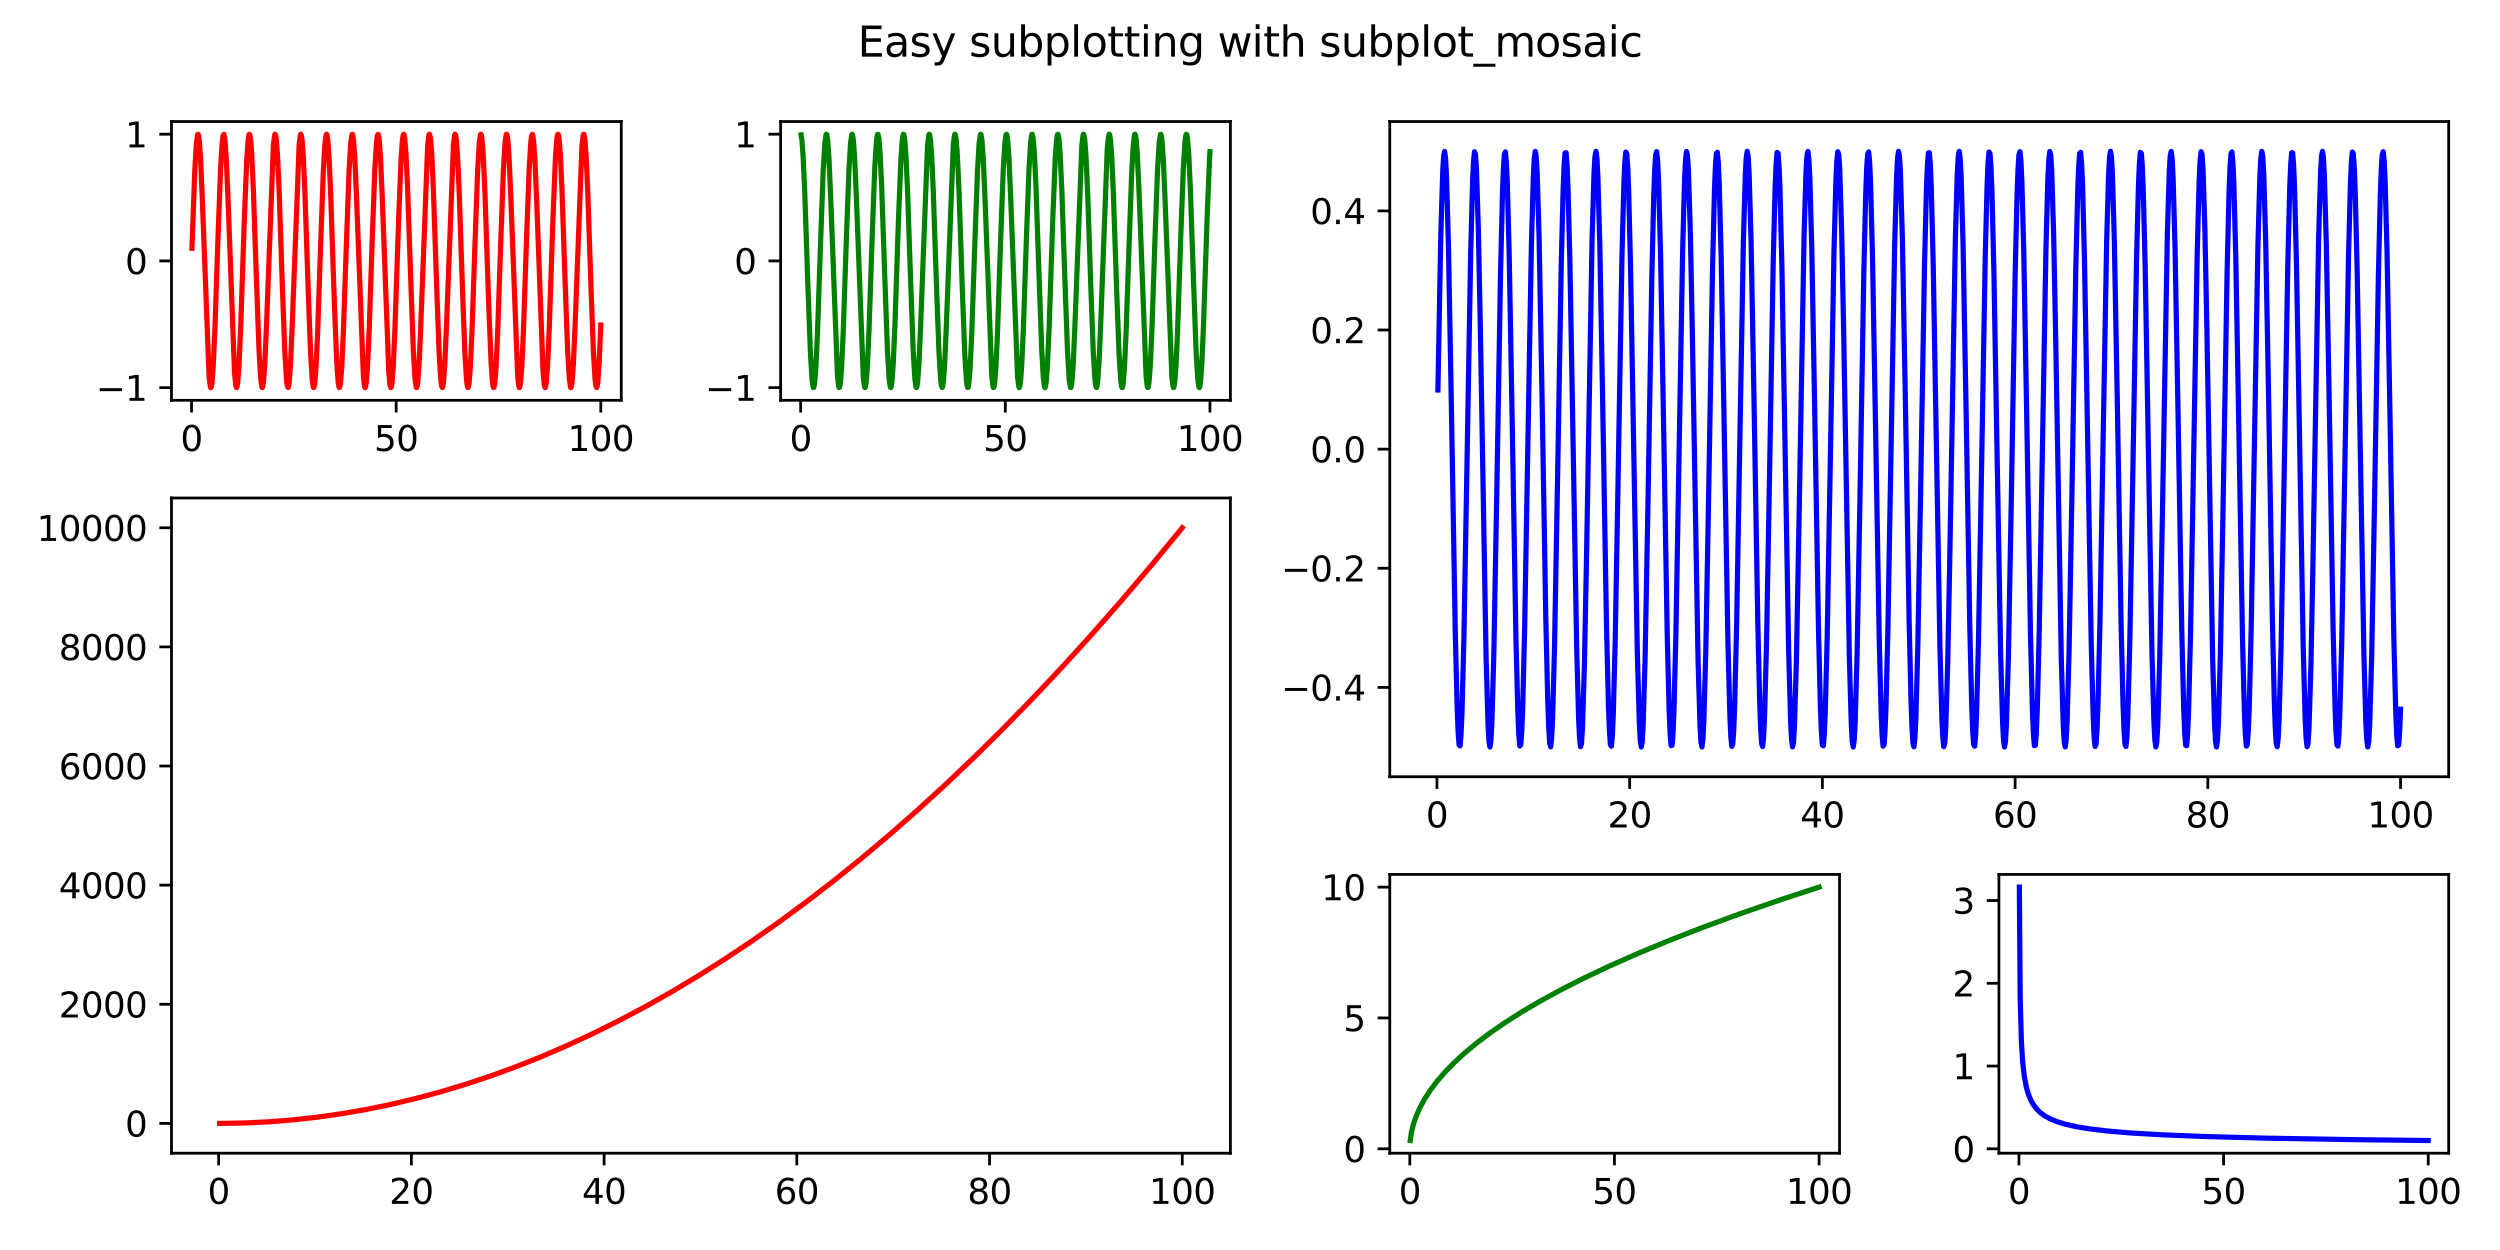 <?xml version="1.0" encoding="utf-8" standalone="no"?>
<!DOCTYPE svg PUBLIC "-//W3C//DTD SVG 1.1//EN"
  "http://www.w3.org/Graphics/SVG/1.1/DTD/svg11.dtd">
<svg xmlns:xlink="http://www.w3.org/1999/xlink" width="720pt" height="360pt" viewBox="0 0 720 360" xmlns="http://www.w3.org/2000/svg" version="1.1">
 <defs>
  <style type="text/css">*{stroke-linejoin: round; stroke-linecap: butt}</style>
 </defs>
 <g id="figure_1">
  <g id="patch_1">
   <path d="M 0 360 
L 720 360 
L 720 0 
L 0 0 
z
" style="fill: #ffffff"/>
  </g>
  <g id="axes_1">
   <g id="patch_2">
    <path d="M 49.39 115.288 
L 178.921 115.288 
L 178.921 35.005 
L 49.39 35.005 
z
" style="fill: #ffffff"/>
   </g>
   <g id="matplotlib.axis_1">
    <g id="xtick_1">
     <g id="line2d_1">
      <defs>
       <path id="m04e4b8a39d" d="M 0 0 
L 0 3.5 
" style="stroke: #000000; stroke-width: 0.8"/>
      </defs>
      <g>
       <use xlink:href="#m04e4b8a39d" x="55.16" y="115.288" style="stroke: #000000; stroke-width: 0.8"/>
      </g>
     </g>
     <g id="text_1">
      <!-- 0 -->
      <g transform="translate(51.979 129.886) scale(0.1 -0.1)">
       <defs>
        <path id="DejaVuSans-30" d="M 2034 4250 
Q 1547 4250 1301 3770 
Q 1056 3291 1056 2328 
Q 1056 1369 1301 889 
Q 1547 409 2034 409 
Q 2525 409 2770 889 
Q 3016 1369 3016 2328 
Q 3016 3291 2770 3770 
Q 2525 4250 2034 4250 
z
M 2034 4750 
Q 2819 4750 3233 4129 
Q 3647 3509 3647 2328 
Q 3647 1150 3233 529 
Q 2819 -91 2034 -91 
Q 1250 -91 836 529 
Q 422 1150 422 2328 
Q 422 3509 836 4129 
Q 1250 4750 2034 4750 
z
" transform="scale(0.016)"/>
       </defs>
       <use xlink:href="#DejaVuSans-30"/>
      </g>
     </g>
    </g>
    <g id="xtick_2">
     <g id="line2d_2">
      <g>
       <use xlink:href="#m04e4b8a39d" x="114.097" y="115.288" style="stroke: #000000; stroke-width: 0.8"/>
      </g>
     </g>
     <g id="text_2">
      <!-- 50 -->
      <g transform="translate(107.734 129.886) scale(0.1 -0.1)">
       <defs>
        <path id="DejaVuSans-35" d="M 691 4666 
L 3169 4666 
L 3169 4134 
L 1269 4134 
L 1269 2991 
Q 1406 3038 1543 3061 
Q 1681 3084 1819 3084 
Q 2600 3084 3056 2656 
Q 3513 2228 3513 1497 
Q 3513 744 3044 326 
Q 2575 -91 1722 -91 
Q 1428 -91 1123 -41 
Q 819 9 494 109 
L 494 744 
Q 775 591 1075 516 
Q 1375 441 1709 441 
Q 2250 441 2565 725 
Q 2881 1009 2881 1497 
Q 2881 1984 2565 2268 
Q 2250 2553 1709 2553 
Q 1456 2553 1204 2497 
Q 953 2441 691 2322 
L 691 4666 
z
" transform="scale(0.016)"/>
       </defs>
       <use xlink:href="#DejaVuSans-35"/>
       <use xlink:href="#DejaVuSans-30" x="63.623"/>
      </g>
     </g>
    </g>
    <g id="xtick_3">
     <g id="line2d_3">
      <g>
       <use xlink:href="#m04e4b8a39d" x="173.034" y="115.288" style="stroke: #000000; stroke-width: 0.8"/>
      </g>
     </g>
     <g id="text_3">
      <!-- 100 -->
      <g transform="translate(163.49 129.886) scale(0.1 -0.1)">
       <defs>
        <path id="DejaVuSans-31" d="M 794 531 
L 1825 531 
L 1825 4091 
L 703 3866 
L 703 4441 
L 1819 4666 
L 2450 4666 
L 2450 531 
L 3481 531 
L 3481 0 
L 794 0 
L 794 531 
z
" transform="scale(0.016)"/>
       </defs>
       <use xlink:href="#DejaVuSans-31"/>
       <use xlink:href="#DejaVuSans-30" x="63.623"/>
       <use xlink:href="#DejaVuSans-30" x="127.246"/>
      </g>
     </g>
    </g>
   </g>
   <g id="matplotlib.axis_2">
    <g id="ytick_1">
     <g id="line2d_4">
      <defs>
       <path id="m5dc9e198ed" d="M 0 0 
L -3.5 0 
" style="stroke: #000000; stroke-width: 0.8"/>
      </defs>
      <g>
       <use xlink:href="#m5dc9e198ed" x="49.39" y="111.639" style="stroke: #000000; stroke-width: 0.8"/>
      </g>
     </g>
     <g id="text_4">
      <!-- −1 -->
      <g transform="translate(27.648 115.438) scale(0.1 -0.1)">
       <defs>
        <path id="DejaVuSans-2212" d="M 678 2272 
L 4684 2272 
L 4684 1741 
L 678 1741 
L 678 2272 
z
" transform="scale(0.016)"/>
       </defs>
       <use xlink:href="#DejaVuSans-2212"/>
       <use xlink:href="#DejaVuSans-31" x="83.789"/>
      </g>
     </g>
    </g>
    <g id="ytick_2">
     <g id="line2d_5">
      <g>
       <use xlink:href="#m5dc9e198ed" x="49.39" y="75.147" style="stroke: #000000; stroke-width: 0.8"/>
      </g>
     </g>
     <g id="text_5">
      <!-- 0 -->
      <g transform="translate(36.028 78.946) scale(0.1 -0.1)">
       <use xlink:href="#DejaVuSans-30"/>
      </g>
     </g>
    </g>
    <g id="ytick_3">
     <g id="line2d_6">
      <g>
       <use xlink:href="#m5dc9e198ed" x="49.39" y="38.655" style="stroke: #000000; stroke-width: 0.8"/>
      </g>
     </g>
     <g id="text_6">
      <!-- 1 -->
      <g transform="translate(36.028 42.454) scale(0.1 -0.1)">
       <use xlink:href="#DejaVuSans-31"/>
      </g>
     </g>
    </g>
   </g>
   <g id="line2d_7">
    <path d="M 55.278 71.504 
L 56.103 48.969 
L 56.574 41.135 
L 56.928 38.746 
L 57.046 38.67 
L 57.164 38.959 
L 57.4 40.614 
L 57.753 45.643 
L 58.225 56.335 
L 60.228 108.579 
L 60.582 111.409 
L 60.7 111.636 
L 60.818 111.499 
L 61.054 110.14 
L 61.407 105.518 
L 61.879 95.242 
L 62.822 67.296 
L 63.529 48.545 
L 64 40.917 
L 64.236 39.086 
L 64.472 38.693 
L 64.59 39.043 
L 64.826 40.817 
L 65.179 46.008 
L 65.651 56.863 
L 67.537 107.249 
L 67.89 110.943 
L 68.126 111.638 
L 68.244 111.44 
L 68.48 109.961 
L 68.833 105.173 
L 69.305 94.727 
L 70.366 63.196 
L 71.073 45.815 
L 71.426 40.709 
L 71.662 38.997 
L 71.78 38.68 
L 71.898 38.727 
L 72.134 39.908 
L 72.487 44.284 
L 72.959 54.302 
L 73.784 78.501 
L 74.609 101.121 
L 75.081 109.052 
L 75.434 111.526 
L 75.552 111.631 
L 75.67 111.371 
L 75.906 109.772 
L 76.259 104.82 
L 76.731 94.207 
L 78.735 41.831 
L 79.088 38.919 
L 79.206 38.662 
L 79.324 38.77 
L 79.56 40.072 
L 79.913 44.615 
L 80.385 54.809 
L 81.328 82.713 
L 82.035 101.549 
L 82.507 109.274 
L 82.742 111.161 
L 82.978 111.612 
L 83.096 111.292 
L 83.332 109.573 
L 83.685 104.459 
L 84.157 93.681 
L 86.161 41.586 
L 86.514 38.85 
L 86.632 38.655 
L 86.75 38.824 
L 86.986 40.246 
L 87.339 44.956 
L 87.811 55.321 
L 88.754 83.312 
L 89.461 101.968 
L 89.933 109.487 
L 90.168 111.255 
L 90.286 111.602 
L 90.404 111.584 
L 90.64 110.46 
L 90.993 106.164 
L 91.465 96.229 
L 92.29 72.082 
L 93.115 49.377 
L 93.587 41.349 
L 93.94 38.792 
L 94.058 38.658 
L 94.176 38.888 
L 94.412 40.431 
L 94.765 45.305 
L 95.237 55.839 
L 96.298 87.402 
L 97.005 104.669 
L 97.359 109.69 
L 97.594 111.339 
L 97.712 111.624 
L 97.83 111.545 
L 98.066 110.3 
L 98.42 105.836 
L 98.891 95.725 
L 99.716 71.471 
L 100.541 48.946 
L 101.013 41.123 
L 101.366 38.744 
L 101.484 38.671 
L 101.602 38.963 
L 101.838 40.625 
L 102.191 45.662 
L 102.663 56.363 
L 104.667 108.592 
L 105.02 111.412 
L 105.138 111.636 
L 105.256 111.496 
L 105.492 110.131 
L 105.846 105.5 
L 106.317 95.215 
L 107.26 67.265 
L 107.967 48.523 
L 108.439 40.906 
L 108.675 39.081 
L 108.91 38.695 
L 109.028 39.048 
L 109.264 40.828 
L 109.618 46.028 
L 110.089 56.891 
L 111.975 107.264 
L 112.329 110.949 
L 112.564 111.638 
L 112.682 111.437 
L 112.918 109.951 
L 113.272 105.155 
L 113.743 94.7 
L 114.804 63.166 
L 115.511 45.796 
L 115.865 40.699 
L 116.101 38.993 
L 116.218 38.679 
L 116.336 38.729 
L 116.572 39.916 
L 116.926 44.301 
L 117.397 54.329 
L 118.222 78.533 
L 119.047 101.144 
L 119.519 109.064 
L 119.873 111.528 
L 119.99 111.63 
L 120.108 111.367 
L 120.344 109.762 
L 120.698 104.802 
L 121.169 94.179 
L 123.173 41.818 
L 123.527 38.915 
L 123.644 38.661 
L 123.762 38.773 
L 123.998 40.081 
L 124.352 44.633 
L 124.823 54.836 
L 125.766 82.745 
L 126.473 101.571 
L 126.945 109.286 
L 127.181 111.166 
L 127.416 111.611 
L 127.534 111.287 
L 127.77 109.563 
L 128.124 104.44 
L 128.595 93.653 
L 130.599 41.573 
L 130.953 38.847 
L 131.071 38.655 
L 131.188 38.827 
L 131.424 40.256 
L 131.778 44.974 
L 132.249 55.349 
L 133.192 83.344 
L 133.899 101.99 
L 134.371 109.498 
L 134.607 111.26 
L 134.725 111.603 
L 134.842 111.582 
L 135.078 110.452 
L 135.432 106.147 
L 135.903 96.202 
L 136.728 72.05 
L 137.554 49.354 
L 138.025 41.337 
L 138.379 38.789 
L 138.497 38.658 
L 138.614 38.892 
L 138.85 40.441 
L 139.204 45.323 
L 139.675 55.867 
L 140.736 87.432 
L 141.443 104.688 
L 141.797 109.7 
L 142.033 111.343 
L 142.151 111.625 
L 142.269 111.543 
L 142.504 110.292 
L 142.858 105.819 
L 143.329 95.698 
L 144.155 71.439 
L 144.98 48.924 
L 145.451 41.111 
L 145.805 38.741 
L 145.923 38.672 
L 146.04 38.967 
L 146.276 40.635 
L 146.63 45.681 
L 147.101 56.391 
L 149.105 108.605 
L 149.459 111.416 
L 149.577 111.637 
L 149.695 111.493 
L 149.93 110.121 
L 150.284 105.482 
L 150.755 95.188 
L 151.698 67.233 
L 152.406 48.501 
L 152.877 40.895 
L 153.113 39.076 
L 153.349 38.696 
L 153.467 39.052 
L 153.702 40.839 
L 154.056 46.047 
L 154.527 56.919 
L 156.413 107.279 
L 156.767 110.956 
L 157.003 111.638 
L 157.121 111.433 
L 157.356 109.941 
L 157.71 105.137 
L 158.181 94.673 
L 159.242 63.135 
L 159.95 45.776 
L 160.303 40.688 
L 160.539 38.989 
L 160.657 38.677 
L 160.775 38.731 
L 161.01 39.925 
L 161.364 44.318 
L 161.836 54.356 
L 162.661 78.565 
L 163.486 101.167 
L 163.957 109.076 
L 164.311 111.531 
L 164.429 111.629 
L 164.547 111.363 
L 164.782 109.751 
L 165.136 104.783 
L 165.608 94.151 
L 167.611 41.805 
L 167.965 38.911 
L 168.083 38.661 
L 168.201 38.775 
L 168.436 40.09 
L 168.79 44.651 
L 169.262 54.863 
L 170.205 82.776 
L 170.912 101.593 
L 171.383 109.297 
L 171.619 111.172 
L 171.855 111.61 
L 171.973 111.283 
L 172.208 109.552 
L 172.562 104.42 
L 173.034 93.625 
L 173.034 93.625 
" clip-path="url(#p5847522d2c)" style="fill: none; stroke: #ff0000; stroke-width: 1.5; stroke-linecap: square"/>
   </g>
   <g id="patch_3">
    <path d="M 49.39 115.288 
L 49.39 35.005 
" style="fill: none; stroke: #000000; stroke-width: 0.8; stroke-linejoin: miter; stroke-linecap: square"/>
   </g>
   <g id="patch_4">
    <path d="M 178.921 115.288 
L 178.921 35.005 
" style="fill: none; stroke: #000000; stroke-width: 0.8; stroke-linejoin: miter; stroke-linecap: square"/>
   </g>
   <g id="patch_5">
    <path d="M 49.39 115.288 
L 178.921 115.288 
" style="fill: none; stroke: #000000; stroke-width: 0.8; stroke-linejoin: miter; stroke-linecap: square"/>
   </g>
   <g id="patch_6">
    <path d="M 49.39 35.005 
L 178.921 35.005 
" style="fill: none; stroke: #000000; stroke-width: 0.8; stroke-linejoin: miter; stroke-linecap: square"/>
   </g>
  </g>
  <g id="axes_2">
   <g id="patch_7">
    <path d="M 224.822 115.288 
L 354.354 115.288 
L 354.354 35.005 
L 224.822 35.005 
z
" style="fill: #ffffff"/>
   </g>
   <g id="matplotlib.axis_3">
    <g id="xtick_4">
     <g id="line2d_8">
      <g>
       <use xlink:href="#m04e4b8a39d" x="230.592" y="115.288" style="stroke: #000000; stroke-width: 0.8"/>
      </g>
     </g>
     <g id="text_7">
      <!-- 0 -->
      <g transform="translate(227.411 129.886) scale(0.1 -0.1)">
       <use xlink:href="#DejaVuSans-30"/>
      </g>
     </g>
    </g>
    <g id="xtick_5">
     <g id="line2d_9">
      <g>
       <use xlink:href="#m04e4b8a39d" x="289.529" y="115.288" style="stroke: #000000; stroke-width: 0.8"/>
      </g>
     </g>
     <g id="text_8">
      <!-- 50 -->
      <g transform="translate(283.167 129.886) scale(0.1 -0.1)">
       <use xlink:href="#DejaVuSans-35"/>
       <use xlink:href="#DejaVuSans-30" x="63.623"/>
      </g>
     </g>
    </g>
    <g id="xtick_6">
     <g id="line2d_10">
      <g>
       <use xlink:href="#m04e4b8a39d" x="348.466" y="115.288" style="stroke: #000000; stroke-width: 0.8"/>
      </g>
     </g>
     <g id="text_9">
      <!-- 100 -->
      <g transform="translate(338.922 129.886) scale(0.1 -0.1)">
       <use xlink:href="#DejaVuSans-31"/>
       <use xlink:href="#DejaVuSans-30" x="63.623"/>
       <use xlink:href="#DejaVuSans-30" x="127.246"/>
      </g>
     </g>
    </g>
   </g>
   <g id="matplotlib.axis_4">
    <g id="ytick_4">
     <g id="line2d_11">
      <g>
       <use xlink:href="#m5dc9e198ed" x="224.822" y="111.639" style="stroke: #000000; stroke-width: 0.8"/>
      </g>
     </g>
     <g id="text_10">
      <!-- −1 -->
      <g transform="translate(203.08 115.438) scale(0.1 -0.1)">
       <use xlink:href="#DejaVuSans-2212"/>
       <use xlink:href="#DejaVuSans-31" x="83.789"/>
      </g>
     </g>
    </g>
    <g id="ytick_5">
     <g id="line2d_12">
      <g>
       <use xlink:href="#m5dc9e198ed" x="224.822" y="75.147" style="stroke: #000000; stroke-width: 0.8"/>
      </g>
     </g>
     <g id="text_11">
      <!-- 0 -->
      <g transform="translate(211.46 78.946) scale(0.1 -0.1)">
       <use xlink:href="#DejaVuSans-30"/>
      </g>
     </g>
    </g>
    <g id="ytick_6">
     <g id="line2d_13">
      <g>
       <use xlink:href="#m5dc9e198ed" x="224.822" y="38.655" style="stroke: #000000; stroke-width: 0.8"/>
      </g>
     </g>
     <g id="text_12">
      <!-- 1 -->
      <g transform="translate(211.46 42.454) scale(0.1 -0.1)">
       <use xlink:href="#DejaVuSans-31"/>
      </g>
     </g>
    </g>
   </g>
   <g id="line2d_14">
    <path d="M 230.71 38.837 
L 230.946 40.285 
L 231.3 45.029 
L 231.771 55.43 
L 232.714 83.438 
L 233.421 102.056 
L 233.893 109.531 
L 234.129 111.274 
L 234.246 111.608 
L 234.364 111.577 
L 234.6 110.427 
L 234.954 106.096 
L 235.425 96.123 
L 236.25 71.954 
L 237.075 49.286 
L 237.547 41.301 
L 237.901 38.781 
L 238.018 38.66 
L 238.136 38.903 
L 238.372 40.471 
L 238.726 45.379 
L 239.197 55.949 
L 241.201 108.396 
L 241.555 111.355 
L 241.673 111.628 
L 241.79 111.536 
L 242.026 110.266 
L 242.38 105.766 
L 242.851 95.618 
L 243.794 67.739 
L 244.502 48.857 
L 244.973 41.077 
L 245.327 38.735 
L 245.444 38.675 
L 245.562 38.98 
L 245.798 40.667 
L 246.152 45.738 
L 246.623 56.474 
L 248.627 108.644 
L 248.981 111.427 
L 249.099 111.638 
L 249.216 111.485 
L 249.452 110.094 
L 249.806 105.428 
L 250.277 95.108 
L 251.22 67.139 
L 251.928 48.435 
L 252.399 40.862 
L 252.635 39.062 
L 252.753 38.699 
L 252.871 38.701 
L 253.106 39.793 
L 253.46 44.045 
L 253.931 53.933 
L 254.757 78.05 
L 255.582 100.802 
L 256.053 108.883 
L 256.407 111.488 
L 256.525 111.638 
L 256.642 111.423 
L 256.878 109.912 
L 257.232 105.082 
L 257.703 94.591 
L 258.764 63.044 
L 259.471 45.719 
L 259.825 40.656 
L 260.061 38.976 
L 260.179 38.674 
L 260.297 38.737 
L 260.532 39.95 
L 260.886 44.37 
L 261.357 54.435 
L 262.183 78.662 
L 263.008 101.235 
L 263.479 109.112 
L 263.833 111.538 
L 263.951 111.627 
L 264.069 111.351 
L 264.304 109.721 
L 264.658 104.726 
L 265.129 94.069 
L 267.133 41.766 
L 267.487 38.9 
L 267.605 38.659 
L 267.723 38.784 
L 267.958 40.117 
L 268.312 44.704 
L 268.783 54.944 
L 269.726 82.871 
L 270.434 101.66 
L 270.905 109.332 
L 271.141 111.187 
L 271.377 111.606 
L 271.495 111.269 
L 271.73 109.52 
L 272.084 104.363 
L 272.555 93.542 
L 274.559 41.523 
L 274.913 38.834 
L 275.031 38.655 
L 275.149 38.84 
L 275.384 40.294 
L 275.738 45.047 
L 276.21 55.457 
L 277.152 83.47 
L 277.86 102.078 
L 278.331 109.542 
L 278.567 111.278 
L 278.685 111.609 
L 278.803 111.575 
L 279.038 110.419 
L 279.392 106.079 
L 279.864 96.097 
L 280.689 71.922 
L 281.514 49.263 
L 281.985 41.289 
L 282.339 38.778 
L 282.457 38.66 
L 282.575 38.907 
L 282.81 40.481 
L 283.164 45.398 
L 283.636 55.977 
L 285.639 108.409 
L 285.993 111.359 
L 286.111 111.629 
L 286.229 111.533 
L 286.465 110.257 
L 286.818 105.749 
L 287.29 95.592 
L 288.233 67.707 
L 288.94 48.834 
L 289.411 41.065 
L 289.765 38.733 
L 289.883 38.676 
L 290.001 38.984 
L 290.236 40.677 
L 290.59 45.758 
L 291.062 56.502 
L 293.065 108.657 
L 293.419 111.43 
L 293.537 111.638 
L 293.655 111.482 
L 293.891 110.085 
L 294.244 105.41 
L 294.716 95.08 
L 295.659 67.107 
L 296.366 48.413 
L 296.837 40.85 
L 297.073 39.057 
L 297.191 38.698 
L 297.309 38.703 
L 297.545 39.801 
L 297.898 44.062 
L 298.37 53.96 
L 299.195 78.083 
L 300.02 100.825 
L 300.491 108.895 
L 300.845 111.491 
L 300.963 111.637 
L 301.081 111.42 
L 301.317 109.903 
L 301.67 105.063 
L 302.142 94.564 
L 303.203 63.014 
L 303.91 45.7 
L 304.263 40.646 
L 304.499 38.971 
L 304.617 38.673 
L 304.735 38.739 
L 304.971 39.959 
L 305.324 44.388 
L 305.796 54.462 
L 306.621 78.694 
L 307.446 101.257 
L 307.918 109.124 
L 308.271 111.541 
L 308.389 111.626 
L 308.507 111.347 
L 308.743 109.711 
L 309.096 104.708 
L 309.568 94.041 
L 311.572 41.753 
L 311.925 38.896 
L 312.043 38.659 
L 312.161 38.786 
L 312.397 40.126 
L 312.75 44.722 
L 313.222 54.971 
L 314.165 82.903 
L 314.872 101.682 
L 315.344 109.343 
L 315.579 111.192 
L 315.815 111.605 
L 315.933 111.265 
L 316.169 109.509 
L 316.522 104.344 
L 316.994 93.514 
L 318.88 43.091 
L 319.233 39.369 
L 319.469 38.655 
L 319.587 38.844 
L 319.823 40.304 
L 320.176 45.065 
L 320.648 55.485 
L 321.591 83.501 
L 322.298 102.1 
L 322.77 109.552 
L 323.005 111.283 
L 323.123 111.61 
L 323.241 111.573 
L 323.477 110.411 
L 323.83 106.062 
L 324.302 96.07 
L 325.127 71.889 
L 325.952 49.24 
L 326.424 41.277 
L 326.777 38.776 
L 326.895 38.661 
L 327.013 38.911 
L 327.249 40.491 
L 327.602 45.417 
L 328.074 56.004 
L 330.078 108.423 
L 330.431 111.363 
L 330.549 111.629 
L 330.667 111.531 
L 330.903 110.248 
L 331.256 105.731 
L 331.728 95.565 
L 332.671 67.675 
L 333.378 48.812 
L 333.85 41.053 
L 334.203 38.731 
L 334.321 38.678 
L 334.439 38.989 
L 334.675 40.688 
L 335.028 45.777 
L 335.5 56.529 
L 337.504 108.67 
L 337.857 111.434 
L 337.975 111.638 
L 338.093 111.479 
L 338.329 110.075 
L 338.683 105.392 
L 339.154 95.053 
L 340.097 67.076 
L 340.804 48.391 
L 341.276 40.839 
L 341.512 39.052 
L 341.629 38.696 
L 341.747 38.704 
L 341.983 39.809 
L 342.337 44.079 
L 342.808 53.986 
L 343.633 78.115 
L 344.458 100.848 
L 344.93 108.908 
L 345.283 111.493 
L 345.401 111.637 
L 345.519 111.416 
L 345.755 109.893 
L 346.109 105.045 
L 346.58 94.536 
L 347.641 62.983 
L 348.348 45.681 
L 348.466 43.679 
L 348.466 43.679 
" clip-path="url(#p254e12d106)" style="fill: none; stroke: #008000; stroke-width: 1.5; stroke-linecap: square"/>
   </g>
   <g id="patch_8">
    <path d="M 224.822 115.288 
L 224.822 35.005 
" style="fill: none; stroke: #000000; stroke-width: 0.8; stroke-linejoin: miter; stroke-linecap: square"/>
   </g>
   <g id="patch_9">
    <path d="M 354.354 115.288 
L 354.354 35.005 
" style="fill: none; stroke: #000000; stroke-width: 0.8; stroke-linejoin: miter; stroke-linecap: square"/>
   </g>
   <g id="patch_10">
    <path d="M 224.822 115.288 
L 354.354 115.288 
" style="fill: none; stroke: #000000; stroke-width: 0.8; stroke-linejoin: miter; stroke-linecap: square"/>
   </g>
   <g id="patch_11">
    <path d="M 224.822 35.005 
L 354.354 35.005 
" style="fill: none; stroke: #000000; stroke-width: 0.8; stroke-linejoin: miter; stroke-linecap: square"/>
   </g>
  </g>
  <g id="axes_3">
   <g id="patch_12">
    <path d="M 400.255 223.704 
L 705.219 223.704 
L 705.219 35.005 
L 400.255 35.005 
z
" style="fill: #ffffff"/>
   </g>
   <g id="matplotlib.axis_5">
    <g id="xtick_7">
     <g id="line2d_15">
      <g>
       <use xlink:href="#m04e4b8a39d" x="413.839" y="223.704" style="stroke: #000000; stroke-width: 0.8"/>
      </g>
     </g>
     <g id="text_13">
      <!-- 0 -->
      <g transform="translate(410.658 238.302) scale(0.1 -0.1)">
       <use xlink:href="#DejaVuSans-30"/>
      </g>
     </g>
    </g>
    <g id="xtick_8">
     <g id="line2d_16">
      <g>
       <use xlink:href="#m04e4b8a39d" x="469.343" y="223.704" style="stroke: #000000; stroke-width: 0.8"/>
      </g>
     </g>
     <g id="text_14">
      <!-- 20 -->
      <g transform="translate(462.98 238.302) scale(0.1 -0.1)">
       <defs>
        <path id="DejaVuSans-32" d="M 1228 531 
L 3431 531 
L 3431 0 
L 469 0 
L 469 531 
Q 828 903 1448 1529 
Q 2069 2156 2228 2338 
Q 2531 2678 2651 2914 
Q 2772 3150 2772 3378 
Q 2772 3750 2511 3984 
Q 2250 4219 1831 4219 
Q 1534 4219 1204 4116 
Q 875 4013 500 3803 
L 500 4441 
Q 881 4594 1212 4672 
Q 1544 4750 1819 4750 
Q 2544 4750 2975 4387 
Q 3406 4025 3406 3419 
Q 3406 3131 3298 2873 
Q 3191 2616 2906 2266 
Q 2828 2175 2409 1742 
Q 1991 1309 1228 531 
z
" transform="scale(0.016)"/>
       </defs>
       <use xlink:href="#DejaVuSans-32"/>
       <use xlink:href="#DejaVuSans-30" x="63.623"/>
      </g>
     </g>
    </g>
    <g id="xtick_9">
     <g id="line2d_17">
      <g>
       <use xlink:href="#m04e4b8a39d" x="524.846" y="223.704" style="stroke: #000000; stroke-width: 0.8"/>
      </g>
     </g>
     <g id="text_15">
      <!-- 40 -->
      <g transform="translate(518.484 238.302) scale(0.1 -0.1)">
       <defs>
        <path id="DejaVuSans-34" d="M 2419 4116 
L 825 1625 
L 2419 1625 
L 2419 4116 
z
M 2253 4666 
L 3047 4666 
L 3047 1625 
L 3713 1625 
L 3713 1100 
L 3047 1100 
L 3047 0 
L 2419 0 
L 2419 1100 
L 313 1100 
L 313 1709 
L 2253 4666 
z
" transform="scale(0.016)"/>
       </defs>
       <use xlink:href="#DejaVuSans-34"/>
       <use xlink:href="#DejaVuSans-30" x="63.623"/>
      </g>
     </g>
    </g>
    <g id="xtick_10">
     <g id="line2d_18">
      <g>
       <use xlink:href="#m04e4b8a39d" x="580.35" y="223.704" style="stroke: #000000; stroke-width: 0.8"/>
      </g>
     </g>
     <g id="text_16">
      <!-- 60 -->
      <g transform="translate(573.987 238.302) scale(0.1 -0.1)">
       <defs>
        <path id="DejaVuSans-36" d="M 2113 2584 
Q 1688 2584 1439 2293 
Q 1191 2003 1191 1497 
Q 1191 994 1439 701 
Q 1688 409 2113 409 
Q 2538 409 2786 701 
Q 3034 994 3034 1497 
Q 3034 2003 2786 2293 
Q 2538 2584 2113 2584 
z
M 3366 4563 
L 3366 3988 
Q 3128 4100 2886 4159 
Q 2644 4219 2406 4219 
Q 1781 4219 1451 3797 
Q 1122 3375 1075 2522 
Q 1259 2794 1537 2939 
Q 1816 3084 2150 3084 
Q 2853 3084 3261 2657 
Q 3669 2231 3669 1497 
Q 3669 778 3244 343 
Q 2819 -91 2113 -91 
Q 1303 -91 875 529 
Q 447 1150 447 2328 
Q 447 3434 972 4092 
Q 1497 4750 2381 4750 
Q 2619 4750 2861 4703 
Q 3103 4656 3366 4563 
z
" transform="scale(0.016)"/>
       </defs>
       <use xlink:href="#DejaVuSans-36"/>
       <use xlink:href="#DejaVuSans-30" x="63.623"/>
      </g>
     </g>
    </g>
    <g id="xtick_11">
     <g id="line2d_19">
      <g>
       <use xlink:href="#m04e4b8a39d" x="635.853" y="223.704" style="stroke: #000000; stroke-width: 0.8"/>
      </g>
     </g>
     <g id="text_17">
      <!-- 80 -->
      <g transform="translate(629.491 238.302) scale(0.1 -0.1)">
       <defs>
        <path id="DejaVuSans-38" d="M 2034 2216 
Q 1584 2216 1326 1975 
Q 1069 1734 1069 1313 
Q 1069 891 1326 650 
Q 1584 409 2034 409 
Q 2484 409 2743 651 
Q 3003 894 3003 1313 
Q 3003 1734 2745 1975 
Q 2488 2216 2034 2216 
z
M 1403 2484 
Q 997 2584 770 2862 
Q 544 3141 544 3541 
Q 544 4100 942 4425 
Q 1341 4750 2034 4750 
Q 2731 4750 3128 4425 
Q 3525 4100 3525 3541 
Q 3525 3141 3298 2862 
Q 3072 2584 2669 2484 
Q 3125 2378 3379 2068 
Q 3634 1759 3634 1313 
Q 3634 634 3220 271 
Q 2806 -91 2034 -91 
Q 1263 -91 848 271 
Q 434 634 434 1313 
Q 434 1759 690 2068 
Q 947 2378 1403 2484 
z
M 1172 3481 
Q 1172 3119 1398 2916 
Q 1625 2713 2034 2713 
Q 2441 2713 2670 2916 
Q 2900 3119 2900 3481 
Q 2900 3844 2670 4047 
Q 2441 4250 2034 4250 
Q 1625 4250 1398 4047 
Q 1172 3844 1172 3481 
z
" transform="scale(0.016)"/>
       </defs>
       <use xlink:href="#DejaVuSans-38"/>
       <use xlink:href="#DejaVuSans-30" x="63.623"/>
      </g>
     </g>
    </g>
    <g id="xtick_12">
     <g id="line2d_20">
      <g>
       <use xlink:href="#m04e4b8a39d" x="691.357" y="223.704" style="stroke: #000000; stroke-width: 0.8"/>
      </g>
     </g>
     <g id="text_18">
      <!-- 100 -->
      <g transform="translate(681.813 238.302) scale(0.1 -0.1)">
       <use xlink:href="#DejaVuSans-31"/>
       <use xlink:href="#DejaVuSans-30" x="63.623"/>
       <use xlink:href="#DejaVuSans-30" x="127.246"/>
      </g>
     </g>
    </g>
   </g>
   <g id="matplotlib.axis_6">
    <g id="ytick_7">
     <g id="line2d_21">
      <g>
       <use xlink:href="#m5dc9e198ed" x="400.255" y="197.973" style="stroke: #000000; stroke-width: 0.8"/>
      </g>
     </g>
     <g id="text_19">
      <!-- −0.4 -->
      <g transform="translate(368.972 201.772) scale(0.1 -0.1)">
       <defs>
        <path id="DejaVuSans-2e" d="M 684 794 
L 1344 794 
L 1344 0 
L 684 0 
L 684 794 
z
" transform="scale(0.016)"/>
       </defs>
       <use xlink:href="#DejaVuSans-2212"/>
       <use xlink:href="#DejaVuSans-30" x="83.789"/>
       <use xlink:href="#DejaVuSans-2e" x="147.412"/>
       <use xlink:href="#DejaVuSans-34" x="179.199"/>
      </g>
     </g>
    </g>
    <g id="ytick_8">
     <g id="line2d_22">
      <g>
       <use xlink:href="#m5dc9e198ed" x="400.255" y="163.664" style="stroke: #000000; stroke-width: 0.8"/>
      </g>
     </g>
     <g id="text_20">
      <!-- −0.2 -->
      <g transform="translate(368.972 167.463) scale(0.1 -0.1)">
       <use xlink:href="#DejaVuSans-2212"/>
       <use xlink:href="#DejaVuSans-30" x="83.789"/>
       <use xlink:href="#DejaVuSans-2e" x="147.412"/>
       <use xlink:href="#DejaVuSans-32" x="179.199"/>
      </g>
     </g>
    </g>
    <g id="ytick_9">
     <g id="line2d_23">
      <g>
       <use xlink:href="#m5dc9e198ed" x="400.255" y="129.355" style="stroke: #000000; stroke-width: 0.8"/>
      </g>
     </g>
     <g id="text_21">
      <!-- 0.0 -->
      <g transform="translate(377.352 133.154) scale(0.1 -0.1)">
       <use xlink:href="#DejaVuSans-30"/>
       <use xlink:href="#DejaVuSans-2e" x="63.623"/>
       <use xlink:href="#DejaVuSans-30" x="95.41"/>
      </g>
     </g>
    </g>
    <g id="ytick_10">
     <g id="line2d_24">
      <g>
       <use xlink:href="#m5dc9e198ed" x="400.255" y="95.046" style="stroke: #000000; stroke-width: 0.8"/>
      </g>
     </g>
     <g id="text_22">
      <!-- 0.2 -->
      <g transform="translate(377.352 98.845) scale(0.1 -0.1)">
       <use xlink:href="#DejaVuSans-30"/>
       <use xlink:href="#DejaVuSans-2e" x="63.623"/>
       <use xlink:href="#DejaVuSans-32" x="95.41"/>
      </g>
     </g>
    </g>
    <g id="ytick_11">
     <g id="line2d_25">
      <g>
       <use xlink:href="#m5dc9e198ed" x="400.255" y="60.737" style="stroke: #000000; stroke-width: 0.8"/>
      </g>
     </g>
     <g id="text_23">
      <!-- 0.4 -->
      <g transform="translate(377.352 64.536) scale(0.1 -0.1)">
       <use xlink:href="#DejaVuSans-30"/>
       <use xlink:href="#DejaVuSans-2e" x="63.623"/>
       <use xlink:href="#DejaVuSans-34" x="95.41"/>
      </g>
     </g>
    </g>
   </g>
   <g id="line2d_26">
    <path d="M 414.117 112.315 
L 414.95 67.826 
L 415.505 49.412 
L 415.782 44.831 
L 416.06 43.619 
L 416.337 45.826 
L 416.615 51.362 
L 417.17 71.419 
L 418.002 117.251 
L 419.112 181.836 
L 419.667 204.112 
L 419.945 210.976 
L 420.222 214.586 
L 420.5 214.798 
L 420.777 211.604 
L 421.055 205.131 
L 421.61 183.5 
L 422.443 136.482 
L 423.553 73.004 
L 424.108 52.271 
L 424.385 46.334 
L 424.663 43.708 
L 424.94 44.495 
L 425.218 48.666 
L 425.773 66.364 
L 426.328 94.007 
L 427.993 189.385 
L 428.548 208.504 
L 428.825 213.492 
L 429.103 215.127 
L 429.38 213.341 
L 429.658 208.208 
L 430.213 188.84 
L 431.046 143.559 
L 432.156 78.571 
L 432.711 55.663 
L 432.988 48.412 
L 433.266 44.388 
L 433.543 43.752 
L 433.821 46.528 
L 434.098 52.607 
L 434.653 73.578 
L 435.486 120.113 
L 436.596 184.087 
L 437.151 205.484 
L 437.428 211.816 
L 437.706 214.862 
L 437.983 214.498 
L 438.261 210.74 
L 438.539 203.737 
L 439.094 181.233 
L 439.926 133.604 
L 441.036 70.861 
L 441.591 51.05 
L 441.869 45.657 
L 442.146 43.6 
L 442.424 44.963 
L 442.701 49.69 
L 443.256 68.357 
L 444.089 113.059 
L 445.199 178.41 
L 445.754 201.937 
L 446.031 209.57 
L 446.309 214.005 
L 446.587 215.065 
L 446.864 212.709 
L 447.142 207.029 
L 447.697 186.729 
L 448.529 140.707 
L 449.639 76.276 
L 450.194 54.229 
L 450.472 47.504 
L 450.749 44.042 
L 451.027 43.981 
L 451.304 47.324 
L 451.582 53.938 
L 452.137 75.801 
L 452.969 122.985 
L 454.079 186.277 
L 454.635 206.769 
L 454.912 212.563 
L 455.19 215.04 
L 455.467 214.101 
L 455.745 209.783 
L 456.3 191.828 
L 456.855 164.01 
L 458.52 68.785 
L 459.075 49.917 
L 459.352 45.074 
L 459.63 43.59 
L 459.907 45.526 
L 460.185 50.804 
L 460.74 70.419 
L 461.572 115.9 
L 462.683 180.748 
L 463.238 203.433 
L 463.515 210.546 
L 463.793 214.422 
L 464.07 214.907 
L 464.348 211.981 
L 464.625 205.761 
L 465.18 184.553 
L 466.013 137.842 
L 467.123 74.041 
L 467.678 52.88 
L 467.955 46.688 
L 468.233 43.792 
L 468.51 44.307 
L 468.788 48.213 
L 469.065 55.354 
L 469.62 78.084 
L 470.453 125.865 
L 471.563 188.402 
L 472.118 207.967 
L 472.396 213.216 
L 472.673 215.122 
L 472.951 213.608 
L 473.228 208.736 
L 473.783 189.817 
L 474.616 144.905 
L 475.726 79.679 
L 476.281 56.371 
L 476.558 48.874 
L 476.836 44.586 
L 477.113 43.677 
L 477.391 46.184 
L 477.668 52.007 
L 478.224 72.548 
L 479.056 118.756 
L 480.166 183.028 
L 480.721 204.845 
L 480.999 211.43 
L 481.276 214.743 
L 481.554 214.652 
L 481.831 211.161 
L 482.109 204.408 
L 482.664 182.314 
L 483.496 134.968 
L 484.606 71.868 
L 485.161 51.617 
L 485.439 45.966 
L 485.716 43.639 
L 485.994 44.73 
L 486.272 49.194 
L 486.827 67.404 
L 487.382 95.396 
L 489.047 190.46 
L 489.602 209.076 
L 489.879 213.774 
L 490.157 215.106 
L 490.434 213.02 
L 490.712 207.598 
L 491.267 187.737 
L 492.099 142.06 
L 493.209 77.356 
L 493.764 54.897 
L 494.042 47.922 
L 494.32 44.194 
L 494.597 43.861 
L 494.875 46.936 
L 495.152 53.297 
L 495.707 74.741 
L 496.54 121.624 
L 497.65 185.247 
L 498.205 206.171 
L 498.482 212.221 
L 498.76 214.968 
L 499.037 214.301 
L 499.315 210.248 
L 499.592 202.969 
L 500.147 180.016 
L 500.98 132.087 
L 502.09 69.76 
L 502.645 50.442 
L 502.923 45.338 
L 503.2 43.583 
L 503.478 45.248 
L 503.755 50.265 
L 504.31 69.434 
L 505.143 114.553 
L 506.253 179.648 
L 506.808 202.735 
L 507.085 210.095 
L 507.363 214.237 
L 507.64 214.994 
L 507.918 212.337 
L 508.195 206.372 
L 508.75 185.591 
L 509.583 139.2 
L 510.693 75.092 
L 511.248 53.508 
L 511.526 47.063 
L 511.803 43.898 
L 512.081 44.141 
L 512.358 47.781 
L 512.636 54.673 
L 513.191 76.995 
L 514.023 124.5 
L 515.133 187.403 
L 515.688 207.411 
L 515.966 212.919 
L 516.243 215.095 
L 516.521 213.853 
L 516.798 209.243 
L 517.353 190.778 
L 518.186 146.246 
L 519.574 67.72 
L 520.129 49.357 
L 520.406 44.805 
L 520.684 43.624 
L 520.961 45.861 
L 521.239 51.426 
L 521.794 71.531 
L 522.626 117.402 
L 523.736 181.956 
L 524.291 204.187 
L 524.569 211.023 
L 524.846 214.603 
L 525.124 214.785 
L 525.401 211.561 
L 525.679 205.06 
L 526.234 183.382 
L 527.067 136.33 
L 528.177 72.889 
L 528.732 52.204 
L 529.009 46.296 
L 529.287 43.7 
L 529.564 44.518 
L 529.842 48.718 
L 530.397 66.468 
L 530.952 94.146 
L 532.617 189.494 
L 533.172 208.562 
L 533.449 213.522 
L 533.727 215.126 
L 534.004 213.31 
L 534.282 208.148 
L 534.837 188.73 
L 535.67 143.409 
L 536.78 78.449 
L 537.335 55.585 
L 537.612 48.362 
L 537.89 44.368 
L 538.167 43.762 
L 538.445 46.568 
L 538.722 52.675 
L 539.277 73.694 
L 540.11 120.264 
L 541.22 184.204 
L 541.775 205.554 
L 542.052 211.858 
L 542.33 214.873 
L 542.608 214.479 
L 542.885 210.691 
L 543.163 203.661 
L 543.718 181.112 
L 544.55 133.452 
L 545.66 70.75 
L 546.215 50.988 
L 546.493 45.623 
L 546.77 43.597 
L 547.048 44.99 
L 547.325 49.747 
L 547.88 68.464 
L 548.713 113.209 
L 549.823 178.535 
L 550.378 202.018 
L 550.656 209.624 
L 550.933 214.03 
L 551.211 215.059 
L 551.488 212.672 
L 551.766 206.964 
L 552.321 186.616 
L 553.153 140.556 
L 554.263 76.156 
L 554.818 54.155 
L 555.096 47.458 
L 555.373 44.026 
L 555.651 43.996 
L 555.928 47.369 
L 556.206 54.01 
L 556.761 75.92 
L 557.593 123.137 
L 558.704 186.39 
L 559.259 206.835 
L 559.536 212.6 
L 559.814 215.047 
L 560.091 214.077 
L 560.369 209.73 
L 560.924 191.724 
L 561.479 163.871 
L 563.144 68.677 
L 563.699 49.86 
L 563.976 45.045 
L 564.254 43.592 
L 564.531 45.558 
L 564.809 50.865 
L 565.364 70.53 
L 566.197 116.051 
L 567.307 180.87 
L 567.862 203.51 
L 568.139 210.595 
L 568.417 214.442 
L 568.694 214.896 
L 568.972 211.94 
L 569.249 205.692 
L 569.804 184.436 
L 570.637 137.691 
L 571.747 73.924 
L 572.302 52.811 
L 572.579 46.648 
L 572.857 43.782 
L 573.134 44.327 
L 573.412 48.263 
L 573.689 55.431 
L 574.245 78.206 
L 575.077 126.017 
L 576.187 188.512 
L 576.742 208.028 
L 577.02 213.248 
L 577.297 215.123 
L 577.575 213.579 
L 577.852 208.678 
L 578.407 189.709 
L 579.24 144.755 
L 580.35 79.555 
L 580.905 56.291 
L 581.182 48.822 
L 581.46 44.563 
L 581.737 43.684 
L 582.015 46.221 
L 582.293 52.072 
L 582.848 72.662 
L 583.68 118.907 
L 584.79 183.147 
L 585.345 204.917 
L 585.623 211.474 
L 585.9 214.758 
L 586.178 214.636 
L 586.455 211.115 
L 586.733 204.334 
L 587.288 182.194 
L 588.12 134.816 
L 589.23 71.755 
L 589.785 51.553 
L 590.063 45.93 
L 590.341 43.634 
L 590.618 44.755 
L 590.896 49.248 
L 591.451 67.51 
L 592.006 95.536 
L 593.671 190.567 
L 594.226 209.132 
L 594.503 213.801 
L 594.781 215.103 
L 595.058 212.986 
L 595.336 207.536 
L 595.891 187.625 
L 596.723 141.909 
L 597.833 77.235 
L 598.389 54.822 
L 598.666 47.875 
L 598.944 44.176 
L 599.221 43.873 
L 599.499 46.978 
L 599.776 53.367 
L 600.331 74.858 
L 601.164 121.775 
L 602.274 185.363 
L 602.829 206.239 
L 603.106 212.26 
L 603.384 214.977 
L 603.661 214.28 
L 603.939 210.197 
L 604.216 202.891 
L 604.771 179.893 
L 605.604 131.934 
L 606.714 69.651 
L 607.269 50.383 
L 607.547 45.307 
L 607.824 43.583 
L 608.102 45.278 
L 608.379 50.324 
L 608.934 69.543 
L 609.767 114.703 
L 610.877 179.772 
L 611.432 202.814 
L 611.709 210.147 
L 611.987 214.258 
L 612.264 214.986 
L 612.542 212.299 
L 612.819 206.305 
L 613.374 185.476 
L 614.207 139.049 
L 615.317 74.974 
L 615.872 53.437 
L 616.15 47.02 
L 616.427 43.886 
L 616.705 44.159 
L 616.982 47.828 
L 617.26 54.748 
L 617.815 77.116 
L 618.647 124.652 
L 619.757 187.515 
L 620.312 207.474 
L 620.59 212.953 
L 620.867 215.099 
L 621.145 213.827 
L 621.422 209.187 
L 621.977 190.672 
L 622.81 146.097 
L 624.198 67.614 
L 624.753 49.302 
L 625.03 44.779 
L 625.308 43.629 
L 625.585 45.896 
L 625.863 51.49 
L 626.418 71.644 
L 627.25 117.553 
L 628.36 182.076 
L 628.915 204.261 
L 629.193 211.069 
L 629.47 214.62 
L 629.748 214.771 
L 630.026 211.517 
L 630.303 204.988 
L 630.858 183.264 
L 631.691 136.178 
L 632.801 72.774 
L 633.356 52.138 
L 633.633 46.258 
L 633.911 43.692 
L 634.188 44.54 
L 634.466 48.77 
L 635.021 66.571 
L 635.576 94.285 
L 637.241 189.602 
L 637.796 208.621 
L 638.074 213.551 
L 638.351 215.125 
L 638.629 213.279 
L 638.906 208.088 
L 639.461 188.62 
L 640.294 143.259 
L 641.404 78.326 
L 641.959 55.507 
L 642.236 48.312 
L 642.514 44.347 
L 642.791 43.772 
L 643.069 46.608 
L 643.346 52.743 
L 643.901 73.81 
L 644.734 120.416 
L 645.844 184.321 
L 646.399 205.624 
L 646.677 211.9 
L 646.954 214.885 
L 647.232 214.46 
L 647.509 210.643 
L 647.787 203.585 
L 648.342 180.99 
L 649.174 133.299 
L 650.284 70.639 
L 650.839 50.926 
L 651.117 45.591 
L 651.394 43.595 
L 651.672 45.018 
L 651.949 49.803 
L 652.504 68.572 
L 653.337 113.359 
L 654.447 178.66 
L 655.002 202.099 
L 655.28 209.678 
L 655.557 214.054 
L 655.835 215.053 
L 656.112 212.636 
L 656.39 206.899 
L 656.945 186.502 
L 657.777 140.405 
L 658.887 76.037 
L 659.442 54.082 
L 659.72 47.413 
L 659.997 44.011 
L 660.275 44.011 
L 660.552 47.414 
L 660.83 54.083 
L 661.385 76.039 
L 662.218 123.289 
L 663.328 186.504 
L 663.883 206.9 
L 664.16 212.637 
L 664.438 215.053 
L 664.715 214.053 
L 664.993 209.677 
L 665.548 191.619 
L 666.103 163.731 
L 667.768 68.57 
L 668.323 49.803 
L 668.6 45.018 
L 668.878 43.595 
L 669.155 45.591 
L 669.433 50.927 
L 669.988 70.641 
L 670.821 116.201 
L 671.931 180.992 
L 672.486 203.586 
L 672.763 210.644 
L 673.041 214.461 
L 673.318 214.885 
L 673.596 211.899 
L 673.873 205.623 
L 674.428 184.319 
L 675.261 137.539 
L 676.371 73.808 
L 676.926 52.742 
L 677.203 46.607 
L 677.481 43.771 
L 677.758 44.348 
L 678.036 48.313 
L 678.314 55.509 
L 678.869 78.328 
L 679.701 126.169 
L 680.811 188.622 
L 681.366 208.089 
L 681.644 213.28 
L 681.921 215.125 
L 682.199 213.55 
L 682.476 208.62 
L 683.031 189.6 
L 683.864 144.605 
L 684.974 79.431 
L 685.529 56.211 
L 685.806 48.769 
L 686.084 44.54 
L 686.362 43.692 
L 686.639 46.259 
L 686.917 52.139 
L 687.472 72.776 
L 688.304 119.058 
L 689.414 183.266 
L 689.969 204.989 
L 690.247 211.518 
L 690.524 214.772 
L 690.802 214.62 
L 691.079 211.069 
L 691.357 204.26 
L 691.357 204.26 
" clip-path="url(#p5641325b50)" style="fill: none; stroke: #0000ff; stroke-width: 1.5; stroke-linecap: square"/>
   </g>
   <g id="patch_13">
    <path d="M 400.255 223.704 
L 400.255 35.005 
" style="fill: none; stroke: #000000; stroke-width: 0.8; stroke-linejoin: miter; stroke-linecap: square"/>
   </g>
   <g id="patch_14">
    <path d="M 705.219 223.704 
L 705.219 35.005 
" style="fill: none; stroke: #000000; stroke-width: 0.8; stroke-linejoin: miter; stroke-linecap: square"/>
   </g>
   <g id="patch_15">
    <path d="M 400.255 223.704 
L 705.219 223.704 
" style="fill: none; stroke: #000000; stroke-width: 0.8; stroke-linejoin: miter; stroke-linecap: square"/>
   </g>
   <g id="patch_16">
    <path d="M 400.255 35.005 
L 705.219 35.005 
" style="fill: none; stroke: #000000; stroke-width: 0.8; stroke-linejoin: miter; stroke-linecap: square"/>
   </g>
  </g>
  <g id="axes_4">
   <g id="patch_17">
    <path d="M 49.39 332.12 
L 354.354 332.12 
L 354.354 143.422 
L 49.39 143.422 
z
" style="fill: #ffffff"/>
   </g>
   <g id="matplotlib.axis_7">
    <g id="xtick_13">
     <g id="line2d_27">
      <g>
       <use xlink:href="#m04e4b8a39d" x="62.974" y="332.12" style="stroke: #000000; stroke-width: 0.8"/>
      </g>
     </g>
     <g id="text_24">
      <!-- 0 -->
      <g transform="translate(59.793 346.718) scale(0.1 -0.1)">
       <use xlink:href="#DejaVuSans-30"/>
      </g>
     </g>
    </g>
    <g id="xtick_14">
     <g id="line2d_28">
      <g>
       <use xlink:href="#m04e4b8a39d" x="118.478" y="332.12" style="stroke: #000000; stroke-width: 0.8"/>
      </g>
     </g>
     <g id="text_25">
      <!-- 20 -->
      <g transform="translate(112.115 346.718) scale(0.1 -0.1)">
       <use xlink:href="#DejaVuSans-32"/>
       <use xlink:href="#DejaVuSans-30" x="63.623"/>
      </g>
     </g>
    </g>
    <g id="xtick_15">
     <g id="line2d_29">
      <g>
       <use xlink:href="#m04e4b8a39d" x="173.981" y="332.12" style="stroke: #000000; stroke-width: 0.8"/>
      </g>
     </g>
     <g id="text_26">
      <!-- 40 -->
      <g transform="translate(167.619 346.718) scale(0.1 -0.1)">
       <use xlink:href="#DejaVuSans-34"/>
       <use xlink:href="#DejaVuSans-30" x="63.623"/>
      </g>
     </g>
    </g>
    <g id="xtick_16">
     <g id="line2d_30">
      <g>
       <use xlink:href="#m04e4b8a39d" x="229.485" y="332.12" style="stroke: #000000; stroke-width: 0.8"/>
      </g>
     </g>
     <g id="text_27">
      <!-- 60 -->
      <g transform="translate(223.122 346.718) scale(0.1 -0.1)">
       <use xlink:href="#DejaVuSans-36"/>
       <use xlink:href="#DejaVuSans-30" x="63.623"/>
      </g>
     </g>
    </g>
    <g id="xtick_17">
     <g id="line2d_31">
      <g>
       <use xlink:href="#m04e4b8a39d" x="284.988" y="332.12" style="stroke: #000000; stroke-width: 0.8"/>
      </g>
     </g>
     <g id="text_28">
      <!-- 80 -->
      <g transform="translate(278.626 346.718) scale(0.1 -0.1)">
       <use xlink:href="#DejaVuSans-38"/>
       <use xlink:href="#DejaVuSans-30" x="63.623"/>
      </g>
     </g>
    </g>
    <g id="xtick_18">
     <g id="line2d_32">
      <g>
       <use xlink:href="#m04e4b8a39d" x="340.492" y="332.12" style="stroke: #000000; stroke-width: 0.8"/>
      </g>
     </g>
     <g id="text_29">
      <!-- 100 -->
      <g transform="translate(330.948 346.718) scale(0.1 -0.1)">
       <use xlink:href="#DejaVuSans-31"/>
       <use xlink:href="#DejaVuSans-30" x="63.623"/>
       <use xlink:href="#DejaVuSans-30" x="127.246"/>
      </g>
     </g>
    </g>
   </g>
   <g id="matplotlib.axis_8">
    <g id="ytick_12">
     <g id="line2d_33">
      <g>
       <use xlink:href="#m5dc9e198ed" x="49.39" y="323.543" style="stroke: #000000; stroke-width: 0.8"/>
      </g>
     </g>
     <g id="text_30">
      <!-- 0 -->
      <g transform="translate(36.028 327.342) scale(0.1 -0.1)">
       <use xlink:href="#DejaVuSans-30"/>
      </g>
     </g>
    </g>
    <g id="ytick_13">
     <g id="line2d_34">
      <g>
       <use xlink:href="#m5dc9e198ed" x="49.39" y="289.234" style="stroke: #000000; stroke-width: 0.8"/>
      </g>
     </g>
     <g id="text_31">
      <!-- 2000 -->
      <g transform="translate(16.94 293.033) scale(0.1 -0.1)">
       <use xlink:href="#DejaVuSans-32"/>
       <use xlink:href="#DejaVuSans-30" x="63.623"/>
       <use xlink:href="#DejaVuSans-30" x="127.246"/>
       <use xlink:href="#DejaVuSans-30" x="190.869"/>
      </g>
     </g>
    </g>
    <g id="ytick_14">
     <g id="line2d_35">
      <g>
       <use xlink:href="#m5dc9e198ed" x="49.39" y="254.925" style="stroke: #000000; stroke-width: 0.8"/>
      </g>
     </g>
     <g id="text_32">
      <!-- 4000 -->
      <g transform="translate(16.94 258.725) scale(0.1 -0.1)">
       <use xlink:href="#DejaVuSans-34"/>
       <use xlink:href="#DejaVuSans-30" x="63.623"/>
       <use xlink:href="#DejaVuSans-30" x="127.246"/>
       <use xlink:href="#DejaVuSans-30" x="190.869"/>
      </g>
     </g>
    </g>
    <g id="ytick_15">
     <g id="line2d_36">
      <g>
       <use xlink:href="#m5dc9e198ed" x="49.39" y="220.617" style="stroke: #000000; stroke-width: 0.8"/>
      </g>
     </g>
     <g id="text_33">
      <!-- 6000 -->
      <g transform="translate(16.94 224.416) scale(0.1 -0.1)">
       <use xlink:href="#DejaVuSans-36"/>
       <use xlink:href="#DejaVuSans-30" x="63.623"/>
       <use xlink:href="#DejaVuSans-30" x="127.246"/>
       <use xlink:href="#DejaVuSans-30" x="190.869"/>
      </g>
     </g>
    </g>
    <g id="ytick_16">
     <g id="line2d_37">
      <g>
       <use xlink:href="#m5dc9e198ed" x="49.39" y="186.308" style="stroke: #000000; stroke-width: 0.8"/>
      </g>
     </g>
     <g id="text_34">
      <!-- 8000 -->
      <g transform="translate(16.94 190.107) scale(0.1 -0.1)">
       <use xlink:href="#DejaVuSans-38"/>
       <use xlink:href="#DejaVuSans-30" x="63.623"/>
       <use xlink:href="#DejaVuSans-30" x="127.246"/>
       <use xlink:href="#DejaVuSans-30" x="190.869"/>
      </g>
     </g>
    </g>
    <g id="ytick_17">
     <g id="line2d_38">
      <g>
       <use xlink:href="#m5dc9e198ed" x="49.39" y="151.999" style="stroke: #000000; stroke-width: 0.8"/>
      </g>
     </g>
     <g id="text_35">
      <!-- 10000 -->
      <g transform="translate(10.578 155.798) scale(0.1 -0.1)">
       <use xlink:href="#DejaVuSans-31"/>
       <use xlink:href="#DejaVuSans-30" x="63.623"/>
       <use xlink:href="#DejaVuSans-30" x="127.246"/>
       <use xlink:href="#DejaVuSans-30" x="190.869"/>
       <use xlink:href="#DejaVuSans-30" x="254.492"/>
      </g>
     </g>
    </g>
   </g>
   <g id="line2d_39">
    <path d="M 63.252 323.543 
L 70.19 323.427 
L 77.128 323.097 
L 84.066 322.552 
L 91.281 321.758 
L 98.497 320.732 
L 105.712 319.475 
L 112.928 317.985 
L 120.143 316.263 
L 127.359 314.31 
L 134.574 312.124 
L 141.789 309.707 
L 149.005 307.058 
L 156.22 304.176 
L 163.436 301.063 
L 170.929 297.585 
L 178.422 293.856 
L 185.915 289.878 
L 193.408 285.649 
L 200.901 281.17 
L 208.671 276.261 
L 216.442 271.083 
L 224.212 265.636 
L 231.983 259.921 
L 239.753 253.936 
L 247.801 247.454 
L 255.849 240.683 
L 263.897 233.624 
L 271.945 226.276 
L 280.271 218.371 
L 288.596 210.158 
L 296.922 201.635 
L 305.525 192.505 
L 314.128 183.044 
L 322.731 173.254 
L 331.334 163.134 
L 340.214 152.342 
L 340.492 151.999 
L 340.492 151.999 
" clip-path="url(#p42728ea065)" style="fill: none; stroke: #ff0000; stroke-width: 1.5; stroke-linecap: square"/>
   </g>
   <g id="patch_18">
    <path d="M 49.39 332.12 
L 49.39 143.422 
" style="fill: none; stroke: #000000; stroke-width: 0.8; stroke-linejoin: miter; stroke-linecap: square"/>
   </g>
   <g id="patch_19">
    <path d="M 354.354 332.12 
L 354.354 143.422 
" style="fill: none; stroke: #000000; stroke-width: 0.8; stroke-linejoin: miter; stroke-linecap: square"/>
   </g>
   <g id="patch_20">
    <path d="M 49.39 332.12 
L 354.354 332.12 
" style="fill: none; stroke: #000000; stroke-width: 0.8; stroke-linejoin: miter; stroke-linecap: square"/>
   </g>
   <g id="patch_21">
    <path d="M 49.39 143.422 
L 354.354 143.422 
" style="fill: none; stroke: #000000; stroke-width: 0.8; stroke-linejoin: miter; stroke-linecap: square"/>
   </g>
  </g>
  <g id="axes_5">
   <g id="patch_22">
    <path d="M 400.255 332.12 
L 529.786 332.12 
L 529.786 251.838 
L 400.255 251.838 
z
" style="fill: #ffffff"/>
   </g>
   <g id="matplotlib.axis_9">
    <g id="xtick_19">
     <g id="line2d_40">
      <g>
       <use xlink:href="#m04e4b8a39d" x="406.025" y="332.12" style="stroke: #000000; stroke-width: 0.8"/>
      </g>
     </g>
     <g id="text_36">
      <!-- 0 -->
      <g transform="translate(402.844 346.718) scale(0.1 -0.1)">
       <use xlink:href="#DejaVuSans-30"/>
      </g>
     </g>
    </g>
    <g id="xtick_20">
     <g id="line2d_41">
      <g>
       <use xlink:href="#m04e4b8a39d" x="464.962" y="332.12" style="stroke: #000000; stroke-width: 0.8"/>
      </g>
     </g>
     <g id="text_37">
      <!-- 50 -->
      <g transform="translate(458.599 346.718) scale(0.1 -0.1)">
       <use xlink:href="#DejaVuSans-35"/>
       <use xlink:href="#DejaVuSans-30" x="63.623"/>
      </g>
     </g>
    </g>
    <g id="xtick_21">
     <g id="line2d_42">
      <g>
       <use xlink:href="#m04e4b8a39d" x="523.899" y="332.12" style="stroke: #000000; stroke-width: 0.8"/>
      </g>
     </g>
     <g id="text_38">
      <!-- 100 -->
      <g transform="translate(514.355 346.718) scale(0.1 -0.1)">
       <use xlink:href="#DejaVuSans-31"/>
       <use xlink:href="#DejaVuSans-30" x="63.623"/>
       <use xlink:href="#DejaVuSans-30" x="127.246"/>
      </g>
     </g>
    </g>
   </g>
   <g id="matplotlib.axis_10">
    <g id="ytick_18">
     <g id="line2d_43">
      <g>
       <use xlink:href="#m5dc9e198ed" x="400.255" y="330.854" style="stroke: #000000; stroke-width: 0.8"/>
      </g>
     </g>
     <g id="text_39">
      <!-- 0 -->
      <g transform="translate(386.892 334.653) scale(0.1 -0.1)">
       <use xlink:href="#DejaVuSans-30"/>
      </g>
     </g>
    </g>
    <g id="ytick_19">
     <g id="line2d_44">
      <g>
       <use xlink:href="#m5dc9e198ed" x="400.255" y="293.171" style="stroke: #000000; stroke-width: 0.8"/>
      </g>
     </g>
     <g id="text_40">
      <!-- 5 -->
      <g transform="translate(386.892 296.97) scale(0.1 -0.1)">
       <use xlink:href="#DejaVuSans-35"/>
      </g>
     </g>
    </g>
    <g id="ytick_20">
     <g id="line2d_45">
      <g>
       <use xlink:href="#m5dc9e198ed" x="400.255" y="255.487" style="stroke: #000000; stroke-width: 0.8"/>
      </g>
     </g>
     <g id="text_41">
      <!-- 10 -->
      <g transform="translate(380.53 259.286) scale(0.1 -0.1)">
       <use xlink:href="#DejaVuSans-31"/>
       <use xlink:href="#DejaVuSans-30" x="63.623"/>
      </g>
     </g>
    </g>
   </g>
   <g id="line2d_46">
    <path d="M 406.143 328.471 
L 406.496 326.087 
L 407.086 323.704 
L 407.911 321.321 
L 408.972 318.938 
L 410.268 316.554 
L 411.919 314.002 
L 413.805 311.492 
L 416.044 308.881 
L 418.637 306.201 
L 421.584 303.472 
L 425.003 300.613 
L 428.892 297.658 
L 433.254 294.631 
L 438.087 291.547 
L 443.509 288.354 
L 449.52 285.072 
L 456.239 281.663 
L 463.665 278.151 
L 471.798 274.555 
L 480.757 270.844 
L 490.54 267.036 
L 501.149 263.15 
L 512.701 259.156 
L 523.899 255.487 
L 523.899 255.487 
" clip-path="url(#pb8e73976b7)" style="fill: none; stroke: #008000; stroke-width: 1.5; stroke-linecap: square"/>
   </g>
   <g id="patch_23">
    <path d="M 400.255 332.12 
L 400.255 251.838 
" style="fill: none; stroke: #000000; stroke-width: 0.8; stroke-linejoin: miter; stroke-linecap: square"/>
   </g>
   <g id="patch_24">
    <path d="M 529.786 332.12 
L 529.786 251.838 
" style="fill: none; stroke: #000000; stroke-width: 0.8; stroke-linejoin: miter; stroke-linecap: square"/>
   </g>
   <g id="patch_25">
    <path d="M 400.255 332.12 
L 529.786 332.12 
" style="fill: none; stroke: #000000; stroke-width: 0.8; stroke-linejoin: miter; stroke-linecap: square"/>
   </g>
   <g id="patch_26">
    <path d="M 400.255 251.838 
L 529.786 251.838 
" style="fill: none; stroke: #000000; stroke-width: 0.8; stroke-linejoin: miter; stroke-linecap: square"/>
   </g>
  </g>
  <g id="axes_6">
   <g id="patch_27">
    <path d="M 575.688 332.12 
L 705.219 332.12 
L 705.219 251.838 
L 575.688 251.838 
z
" style="fill: #ffffff"/>
   </g>
   <g id="matplotlib.axis_11">
    <g id="xtick_22">
     <g id="line2d_47">
      <g>
       <use xlink:href="#m04e4b8a39d" x="581.457" y="332.12" style="stroke: #000000; stroke-width: 0.8"/>
      </g>
     </g>
     <g id="text_42">
      <!-- 0 -->
      <g transform="translate(578.276 346.718) scale(0.1 -0.1)">
       <use xlink:href="#DejaVuSans-30"/>
      </g>
     </g>
    </g>
    <g id="xtick_23">
     <g id="line2d_48">
      <g>
       <use xlink:href="#m04e4b8a39d" x="640.394" y="332.12" style="stroke: #000000; stroke-width: 0.8"/>
      </g>
     </g>
     <g id="text_43">
      <!-- 50 -->
      <g transform="translate(634.032 346.718) scale(0.1 -0.1)">
       <use xlink:href="#DejaVuSans-35"/>
       <use xlink:href="#DejaVuSans-30" x="63.623"/>
      </g>
     </g>
    </g>
    <g id="xtick_24">
     <g id="line2d_49">
      <g>
       <use xlink:href="#m04e4b8a39d" x="699.331" y="332.12" style="stroke: #000000; stroke-width: 0.8"/>
      </g>
     </g>
     <g id="text_44">
      <!-- 100 -->
      <g transform="translate(689.787 346.718) scale(0.1 -0.1)">
       <use xlink:href="#DejaVuSans-31"/>
       <use xlink:href="#DejaVuSans-30" x="63.623"/>
       <use xlink:href="#DejaVuSans-30" x="127.246"/>
      </g>
     </g>
    </g>
   </g>
   <g id="matplotlib.axis_12">
    <g id="ytick_21">
     <g id="line2d_50">
      <g>
       <use xlink:href="#m5dc9e198ed" x="575.688" y="330.854" style="stroke: #000000; stroke-width: 0.8"/>
      </g>
     </g>
     <g id="text_45">
      <!-- 0 -->
      <g transform="translate(562.325 334.653) scale(0.1 -0.1)">
       <use xlink:href="#DejaVuSans-30"/>
      </g>
     </g>
    </g>
    <g id="ytick_22">
     <g id="line2d_51">
      <g>
       <use xlink:href="#m5dc9e198ed" x="575.688" y="307.021" style="stroke: #000000; stroke-width: 0.8"/>
      </g>
     </g>
     <g id="text_46">
      <!-- 1 -->
      <g transform="translate(562.325 310.82) scale(0.1 -0.1)">
       <use xlink:href="#DejaVuSans-31"/>
      </g>
     </g>
    </g>
    <g id="ytick_23">
     <g id="line2d_52">
      <g>
       <use xlink:href="#m5dc9e198ed" x="575.688" y="283.188" style="stroke: #000000; stroke-width: 0.8"/>
      </g>
     </g>
     <g id="text_47">
      <!-- 2 -->
      <g transform="translate(562.325 286.987) scale(0.1 -0.1)">
       <use xlink:href="#DejaVuSans-32"/>
      </g>
     </g>
    </g>
    <g id="ytick_24">
     <g id="line2d_53">
      <g>
       <use xlink:href="#m5dc9e198ed" x="575.688" y="259.355" style="stroke: #000000; stroke-width: 0.8"/>
      </g>
     </g>
     <g id="text_48">
      <!-- 3 -->
      <g transform="translate(562.325 263.154) scale(0.1 -0.1)">
       <defs>
        <path id="DejaVuSans-33" d="M 2597 2516 
Q 3050 2419 3304 2112 
Q 3559 1806 3559 1356 
Q 3559 666 3084 287 
Q 2609 -91 1734 -91 
Q 1441 -91 1130 -33 
Q 819 25 488 141 
L 488 750 
Q 750 597 1062 519 
Q 1375 441 1716 441 
Q 2309 441 2620 675 
Q 2931 909 2931 1356 
Q 2931 1769 2642 2001 
Q 2353 2234 1838 2234 
L 1294 2234 
L 1294 2753 
L 1863 2753 
Q 2328 2753 2575 2939 
Q 2822 3125 2822 3475 
Q 2822 3834 2567 4026 
Q 2313 4219 1838 4219 
Q 1578 4219 1281 4162 
Q 984 4106 628 3988 
L 628 4550 
Q 988 4650 1302 4700 
Q 1616 4750 1894 4750 
Q 2613 4750 3031 4423 
Q 3450 4097 3450 3541 
Q 3450 3153 3228 2886 
Q 3006 2619 2597 2516 
z
" transform="scale(0.016)"/>
       </defs>
       <use xlink:href="#DejaVuSans-33"/>
      </g>
     </g>
    </g>
   </g>
   <g id="line2d_54">
    <path d="M 581.575 255.487 
L 581.811 287.341 
L 582.165 300.086 
L 582.518 305.732 
L 582.99 309.951 
L 583.579 313.09 
L 584.169 315.139 
L 584.876 316.859 
L 585.701 318.293 
L 586.644 319.492 
L 587.705 320.502 
L 589.001 321.433 
L 590.534 322.265 
L 592.42 323.039 
L 594.777 323.764 
L 597.842 324.462 
L 601.732 325.107 
L 606.8 325.714 
L 613.519 326.284 
L 622.595 326.82 
L 635.09 327.321 
L 652.653 327.787 
L 677.878 328.219 
L 699.331 328.471 
L 699.331 328.471 
" clip-path="url(#pfb1656fadb)" style="fill: none; stroke: #0000ff; stroke-width: 1.5; stroke-linecap: square"/>
   </g>
   <g id="patch_28">
    <path d="M 575.688 332.12 
L 575.688 251.838 
" style="fill: none; stroke: #000000; stroke-width: 0.8; stroke-linejoin: miter; stroke-linecap: square"/>
   </g>
   <g id="patch_29">
    <path d="M 705.219 332.12 
L 705.219 251.838 
" style="fill: none; stroke: #000000; stroke-width: 0.8; stroke-linejoin: miter; stroke-linecap: square"/>
   </g>
   <g id="patch_30">
    <path d="M 575.688 332.12 
L 705.219 332.12 
" style="fill: none; stroke: #000000; stroke-width: 0.8; stroke-linejoin: miter; stroke-linecap: square"/>
   </g>
   <g id="patch_31">
    <path d="M 575.688 251.838 
L 705.219 251.838 
" style="fill: none; stroke: #000000; stroke-width: 0.8; stroke-linejoin: miter; stroke-linecap: square"/>
   </g>
  </g>
  <g id="text_49">
   <!-- Easy subplotting with subplot_mosaic -->
   <g transform="translate(247.018 16.318) scale(0.12 -0.12)">
    <defs>
     <path id="DejaVuSans-45" d="M 628 4666 
L 3578 4666 
L 3578 4134 
L 1259 4134 
L 1259 2753 
L 3481 2753 
L 3481 2222 
L 1259 2222 
L 1259 531 
L 3634 531 
L 3634 0 
L 628 0 
L 628 4666 
z
" transform="scale(0.016)"/>
     <path id="DejaVuSans-61" d="M 2194 1759 
Q 1497 1759 1228 1600 
Q 959 1441 959 1056 
Q 959 750 1161 570 
Q 1363 391 1709 391 
Q 2188 391 2477 730 
Q 2766 1069 2766 1631 
L 2766 1759 
L 2194 1759 
z
M 3341 1997 
L 3341 0 
L 2766 0 
L 2766 531 
Q 2569 213 2275 61 
Q 1981 -91 1556 -91 
Q 1019 -91 701 211 
Q 384 513 384 1019 
Q 384 1609 779 1909 
Q 1175 2209 1959 2209 
L 2766 2209 
L 2766 2266 
Q 2766 2663 2505 2880 
Q 2244 3097 1772 3097 
Q 1472 3097 1187 3025 
Q 903 2953 641 2809 
L 641 3341 
Q 956 3463 1253 3523 
Q 1550 3584 1831 3584 
Q 2591 3584 2966 3190 
Q 3341 2797 3341 1997 
z
" transform="scale(0.016)"/>
     <path id="DejaVuSans-73" d="M 2834 3397 
L 2834 2853 
Q 2591 2978 2328 3040 
Q 2066 3103 1784 3103 
Q 1356 3103 1142 2972 
Q 928 2841 928 2578 
Q 928 2378 1081 2264 
Q 1234 2150 1697 2047 
L 1894 2003 
Q 2506 1872 2764 1633 
Q 3022 1394 3022 966 
Q 3022 478 2636 193 
Q 2250 -91 1575 -91 
Q 1294 -91 989 -36 
Q 684 19 347 128 
L 347 722 
Q 666 556 975 473 
Q 1284 391 1588 391 
Q 1994 391 2212 530 
Q 2431 669 2431 922 
Q 2431 1156 2273 1281 
Q 2116 1406 1581 1522 
L 1381 1569 
Q 847 1681 609 1914 
Q 372 2147 372 2553 
Q 372 3047 722 3315 
Q 1072 3584 1716 3584 
Q 2034 3584 2315 3537 
Q 2597 3491 2834 3397 
z
" transform="scale(0.016)"/>
     <path id="DejaVuSans-79" d="M 2059 -325 
Q 1816 -950 1584 -1140 
Q 1353 -1331 966 -1331 
L 506 -1331 
L 506 -850 
L 844 -850 
Q 1081 -850 1212 -737 
Q 1344 -625 1503 -206 
L 1606 56 
L 191 3500 
L 800 3500 
L 1894 763 
L 2988 3500 
L 3597 3500 
L 2059 -325 
z
" transform="scale(0.016)"/>
     <path id="DejaVuSans-20" transform="scale(0.016)"/>
     <path id="DejaVuSans-75" d="M 544 1381 
L 544 3500 
L 1119 3500 
L 1119 1403 
Q 1119 906 1312 657 
Q 1506 409 1894 409 
Q 2359 409 2629 706 
Q 2900 1003 2900 1516 
L 2900 3500 
L 3475 3500 
L 3475 0 
L 2900 0 
L 2900 538 
Q 2691 219 2414 64 
Q 2138 -91 1772 -91 
Q 1169 -91 856 284 
Q 544 659 544 1381 
z
M 1991 3584 
L 1991 3584 
z
" transform="scale(0.016)"/>
     <path id="DejaVuSans-62" d="M 3116 1747 
Q 3116 2381 2855 2742 
Q 2594 3103 2138 3103 
Q 1681 3103 1420 2742 
Q 1159 2381 1159 1747 
Q 1159 1113 1420 752 
Q 1681 391 2138 391 
Q 2594 391 2855 752 
Q 3116 1113 3116 1747 
z
M 1159 2969 
Q 1341 3281 1617 3432 
Q 1894 3584 2278 3584 
Q 2916 3584 3314 3078 
Q 3713 2572 3713 1747 
Q 3713 922 3314 415 
Q 2916 -91 2278 -91 
Q 1894 -91 1617 61 
Q 1341 213 1159 525 
L 1159 0 
L 581 0 
L 581 4863 
L 1159 4863 
L 1159 2969 
z
" transform="scale(0.016)"/>
     <path id="DejaVuSans-70" d="M 1159 525 
L 1159 -1331 
L 581 -1331 
L 581 3500 
L 1159 3500 
L 1159 2969 
Q 1341 3281 1617 3432 
Q 1894 3584 2278 3584 
Q 2916 3584 3314 3078 
Q 3713 2572 3713 1747 
Q 3713 922 3314 415 
Q 2916 -91 2278 -91 
Q 1894 -91 1617 61 
Q 1341 213 1159 525 
z
M 3116 1747 
Q 3116 2381 2855 2742 
Q 2594 3103 2138 3103 
Q 1681 3103 1420 2742 
Q 1159 2381 1159 1747 
Q 1159 1113 1420 752 
Q 1681 391 2138 391 
Q 2594 391 2855 752 
Q 3116 1113 3116 1747 
z
" transform="scale(0.016)"/>
     <path id="DejaVuSans-6c" d="M 603 4863 
L 1178 4863 
L 1178 0 
L 603 0 
L 603 4863 
z
" transform="scale(0.016)"/>
     <path id="DejaVuSans-6f" d="M 1959 3097 
Q 1497 3097 1228 2736 
Q 959 2375 959 1747 
Q 959 1119 1226 758 
Q 1494 397 1959 397 
Q 2419 397 2687 759 
Q 2956 1122 2956 1747 
Q 2956 2369 2687 2733 
Q 2419 3097 1959 3097 
z
M 1959 3584 
Q 2709 3584 3137 3096 
Q 3566 2609 3566 1747 
Q 3566 888 3137 398 
Q 2709 -91 1959 -91 
Q 1206 -91 779 398 
Q 353 888 353 1747 
Q 353 2609 779 3096 
Q 1206 3584 1959 3584 
z
" transform="scale(0.016)"/>
     <path id="DejaVuSans-74" d="M 1172 4494 
L 1172 3500 
L 2356 3500 
L 2356 3053 
L 1172 3053 
L 1172 1153 
Q 1172 725 1289 603 
Q 1406 481 1766 481 
L 2356 481 
L 2356 0 
L 1766 0 
Q 1100 0 847 248 
Q 594 497 594 1153 
L 594 3053 
L 172 3053 
L 172 3500 
L 594 3500 
L 594 4494 
L 1172 4494 
z
" transform="scale(0.016)"/>
     <path id="DejaVuSans-69" d="M 603 3500 
L 1178 3500 
L 1178 0 
L 603 0 
L 603 3500 
z
M 603 4863 
L 1178 4863 
L 1178 4134 
L 603 4134 
L 603 4863 
z
" transform="scale(0.016)"/>
     <path id="DejaVuSans-6e" d="M 3513 2113 
L 3513 0 
L 2938 0 
L 2938 2094 
Q 2938 2591 2744 2837 
Q 2550 3084 2163 3084 
Q 1697 3084 1428 2787 
Q 1159 2491 1159 1978 
L 1159 0 
L 581 0 
L 581 3500 
L 1159 3500 
L 1159 2956 
Q 1366 3272 1645 3428 
Q 1925 3584 2291 3584 
Q 2894 3584 3203 3211 
Q 3513 2838 3513 2113 
z
" transform="scale(0.016)"/>
     <path id="DejaVuSans-67" d="M 2906 1791 
Q 2906 2416 2648 2759 
Q 2391 3103 1925 3103 
Q 1463 3103 1205 2759 
Q 947 2416 947 1791 
Q 947 1169 1205 825 
Q 1463 481 1925 481 
Q 2391 481 2648 825 
Q 2906 1169 2906 1791 
z
M 3481 434 
Q 3481 -459 3084 -895 
Q 2688 -1331 1869 -1331 
Q 1566 -1331 1297 -1286 
Q 1028 -1241 775 -1147 
L 775 -588 
Q 1028 -725 1275 -790 
Q 1522 -856 1778 -856 
Q 2344 -856 2625 -561 
Q 2906 -266 2906 331 
L 2906 616 
Q 2728 306 2450 153 
Q 2172 0 1784 0 
Q 1141 0 747 490 
Q 353 981 353 1791 
Q 353 2603 747 3093 
Q 1141 3584 1784 3584 
Q 2172 3584 2450 3431 
Q 2728 3278 2906 2969 
L 2906 3500 
L 3481 3500 
L 3481 434 
z
" transform="scale(0.016)"/>
     <path id="DejaVuSans-77" d="M 269 3500 
L 844 3500 
L 1563 769 
L 2278 3500 
L 2956 3500 
L 3675 769 
L 4391 3500 
L 4966 3500 
L 4050 0 
L 3372 0 
L 2619 2869 
L 1863 0 
L 1184 0 
L 269 3500 
z
" transform="scale(0.016)"/>
     <path id="DejaVuSans-68" d="M 3513 2113 
L 3513 0 
L 2938 0 
L 2938 2094 
Q 2938 2591 2744 2837 
Q 2550 3084 2163 3084 
Q 1697 3084 1428 2787 
Q 1159 2491 1159 1978 
L 1159 0 
L 581 0 
L 581 4863 
L 1159 4863 
L 1159 2956 
Q 1366 3272 1645 3428 
Q 1925 3584 2291 3584 
Q 2894 3584 3203 3211 
Q 3513 2838 3513 2113 
z
" transform="scale(0.016)"/>
     <path id="DejaVuSans-5f" d="M 3263 -1063 
L 3263 -1509 
L -63 -1509 
L -63 -1063 
L 3263 -1063 
z
" transform="scale(0.016)"/>
     <path id="DejaVuSans-6d" d="M 3328 2828 
Q 3544 3216 3844 3400 
Q 4144 3584 4550 3584 
Q 5097 3584 5394 3201 
Q 5691 2819 5691 2113 
L 5691 0 
L 5113 0 
L 5113 2094 
Q 5113 2597 4934 2840 
Q 4756 3084 4391 3084 
Q 3944 3084 3684 2787 
Q 3425 2491 3425 1978 
L 3425 0 
L 2847 0 
L 2847 2094 
Q 2847 2600 2669 2842 
Q 2491 3084 2119 3084 
Q 1678 3084 1418 2786 
Q 1159 2488 1159 1978 
L 1159 0 
L 581 0 
L 581 3500 
L 1159 3500 
L 1159 2956 
Q 1356 3278 1631 3431 
Q 1906 3584 2284 3584 
Q 2666 3584 2933 3390 
Q 3200 3197 3328 2828 
z
" transform="scale(0.016)"/>
     <path id="DejaVuSans-63" d="M 3122 3366 
L 3122 2828 
Q 2878 2963 2633 3030 
Q 2388 3097 2138 3097 
Q 1578 3097 1268 2742 
Q 959 2388 959 1747 
Q 959 1106 1268 751 
Q 1578 397 2138 397 
Q 2388 397 2633 464 
Q 2878 531 3122 666 
L 3122 134 
Q 2881 22 2623 -34 
Q 2366 -91 2075 -91 
Q 1284 -91 818 406 
Q 353 903 353 1747 
Q 353 2603 823 3093 
Q 1294 3584 2113 3584 
Q 2378 3584 2631 3529 
Q 2884 3475 3122 3366 
z
" transform="scale(0.016)"/>
    </defs>
    <use xlink:href="#DejaVuSans-45"/>
    <use xlink:href="#DejaVuSans-61" x="63.184"/>
    <use xlink:href="#DejaVuSans-73" x="124.463"/>
    <use xlink:href="#DejaVuSans-79" x="176.562"/>
    <use xlink:href="#DejaVuSans-20" x="235.742"/>
    <use xlink:href="#DejaVuSans-73" x="267.529"/>
    <use xlink:href="#DejaVuSans-75" x="319.629"/>
    <use xlink:href="#DejaVuSans-62" x="383.008"/>
    <use xlink:href="#DejaVuSans-70" x="446.484"/>
    <use xlink:href="#DejaVuSans-6c" x="509.961"/>
    <use xlink:href="#DejaVuSans-6f" x="537.744"/>
    <use xlink:href="#DejaVuSans-74" x="598.926"/>
    <use xlink:href="#DejaVuSans-74" x="638.135"/>
    <use xlink:href="#DejaVuSans-69" x="677.344"/>
    <use xlink:href="#DejaVuSans-6e" x="705.127"/>
    <use xlink:href="#DejaVuSans-67" x="768.506"/>
    <use xlink:href="#DejaVuSans-20" x="831.982"/>
    <use xlink:href="#DejaVuSans-77" x="863.77"/>
    <use xlink:href="#DejaVuSans-69" x="945.557"/>
    <use xlink:href="#DejaVuSans-74" x="973.34"/>
    <use xlink:href="#DejaVuSans-68" x="1012.549"/>
    <use xlink:href="#DejaVuSans-20" x="1075.928"/>
    <use xlink:href="#DejaVuSans-73" x="1107.715"/>
    <use xlink:href="#DejaVuSans-75" x="1159.814"/>
    <use xlink:href="#DejaVuSans-62" x="1223.193"/>
    <use xlink:href="#DejaVuSans-70" x="1286.67"/>
    <use xlink:href="#DejaVuSans-6c" x="1350.146"/>
    <use xlink:href="#DejaVuSans-6f" x="1377.93"/>
    <use xlink:href="#DejaVuSans-74" x="1439.111"/>
    <use xlink:href="#DejaVuSans-5f" x="1478.32"/>
    <use xlink:href="#DejaVuSans-6d" x="1528.32"/>
    <use xlink:href="#DejaVuSans-6f" x="1625.732"/>
    <use xlink:href="#DejaVuSans-73" x="1686.914"/>
    <use xlink:href="#DejaVuSans-61" x="1739.014"/>
    <use xlink:href="#DejaVuSans-69" x="1800.293"/>
    <use xlink:href="#DejaVuSans-63" x="1828.076"/>
   </g>
  </g>
 </g>
 <defs>
  <clipPath id="p5847522d2c">
   <rect x="49.39" y="35.005" width="129.531" height="80.282"/>
  </clipPath>
  <clipPath id="p254e12d106">
   <rect x="224.822" y="35.005" width="129.531" height="80.282"/>
  </clipPath>
  <clipPath id="p5641325b50">
   <rect x="400.255" y="35.005" width="304.964" height="188.698"/>
  </clipPath>
  <clipPath id="p42728ea065">
   <rect x="49.39" y="143.422" width="304.964" height="188.698"/>
  </clipPath>
  <clipPath id="pb8e73976b7">
   <rect x="400.255" y="251.838" width="129.531" height="80.282"/>
  </clipPath>
  <clipPath id="pfb1656fadb">
   <rect x="575.688" y="251.838" width="129.531" height="80.282"/>
  </clipPath>
 </defs>
</svg>
